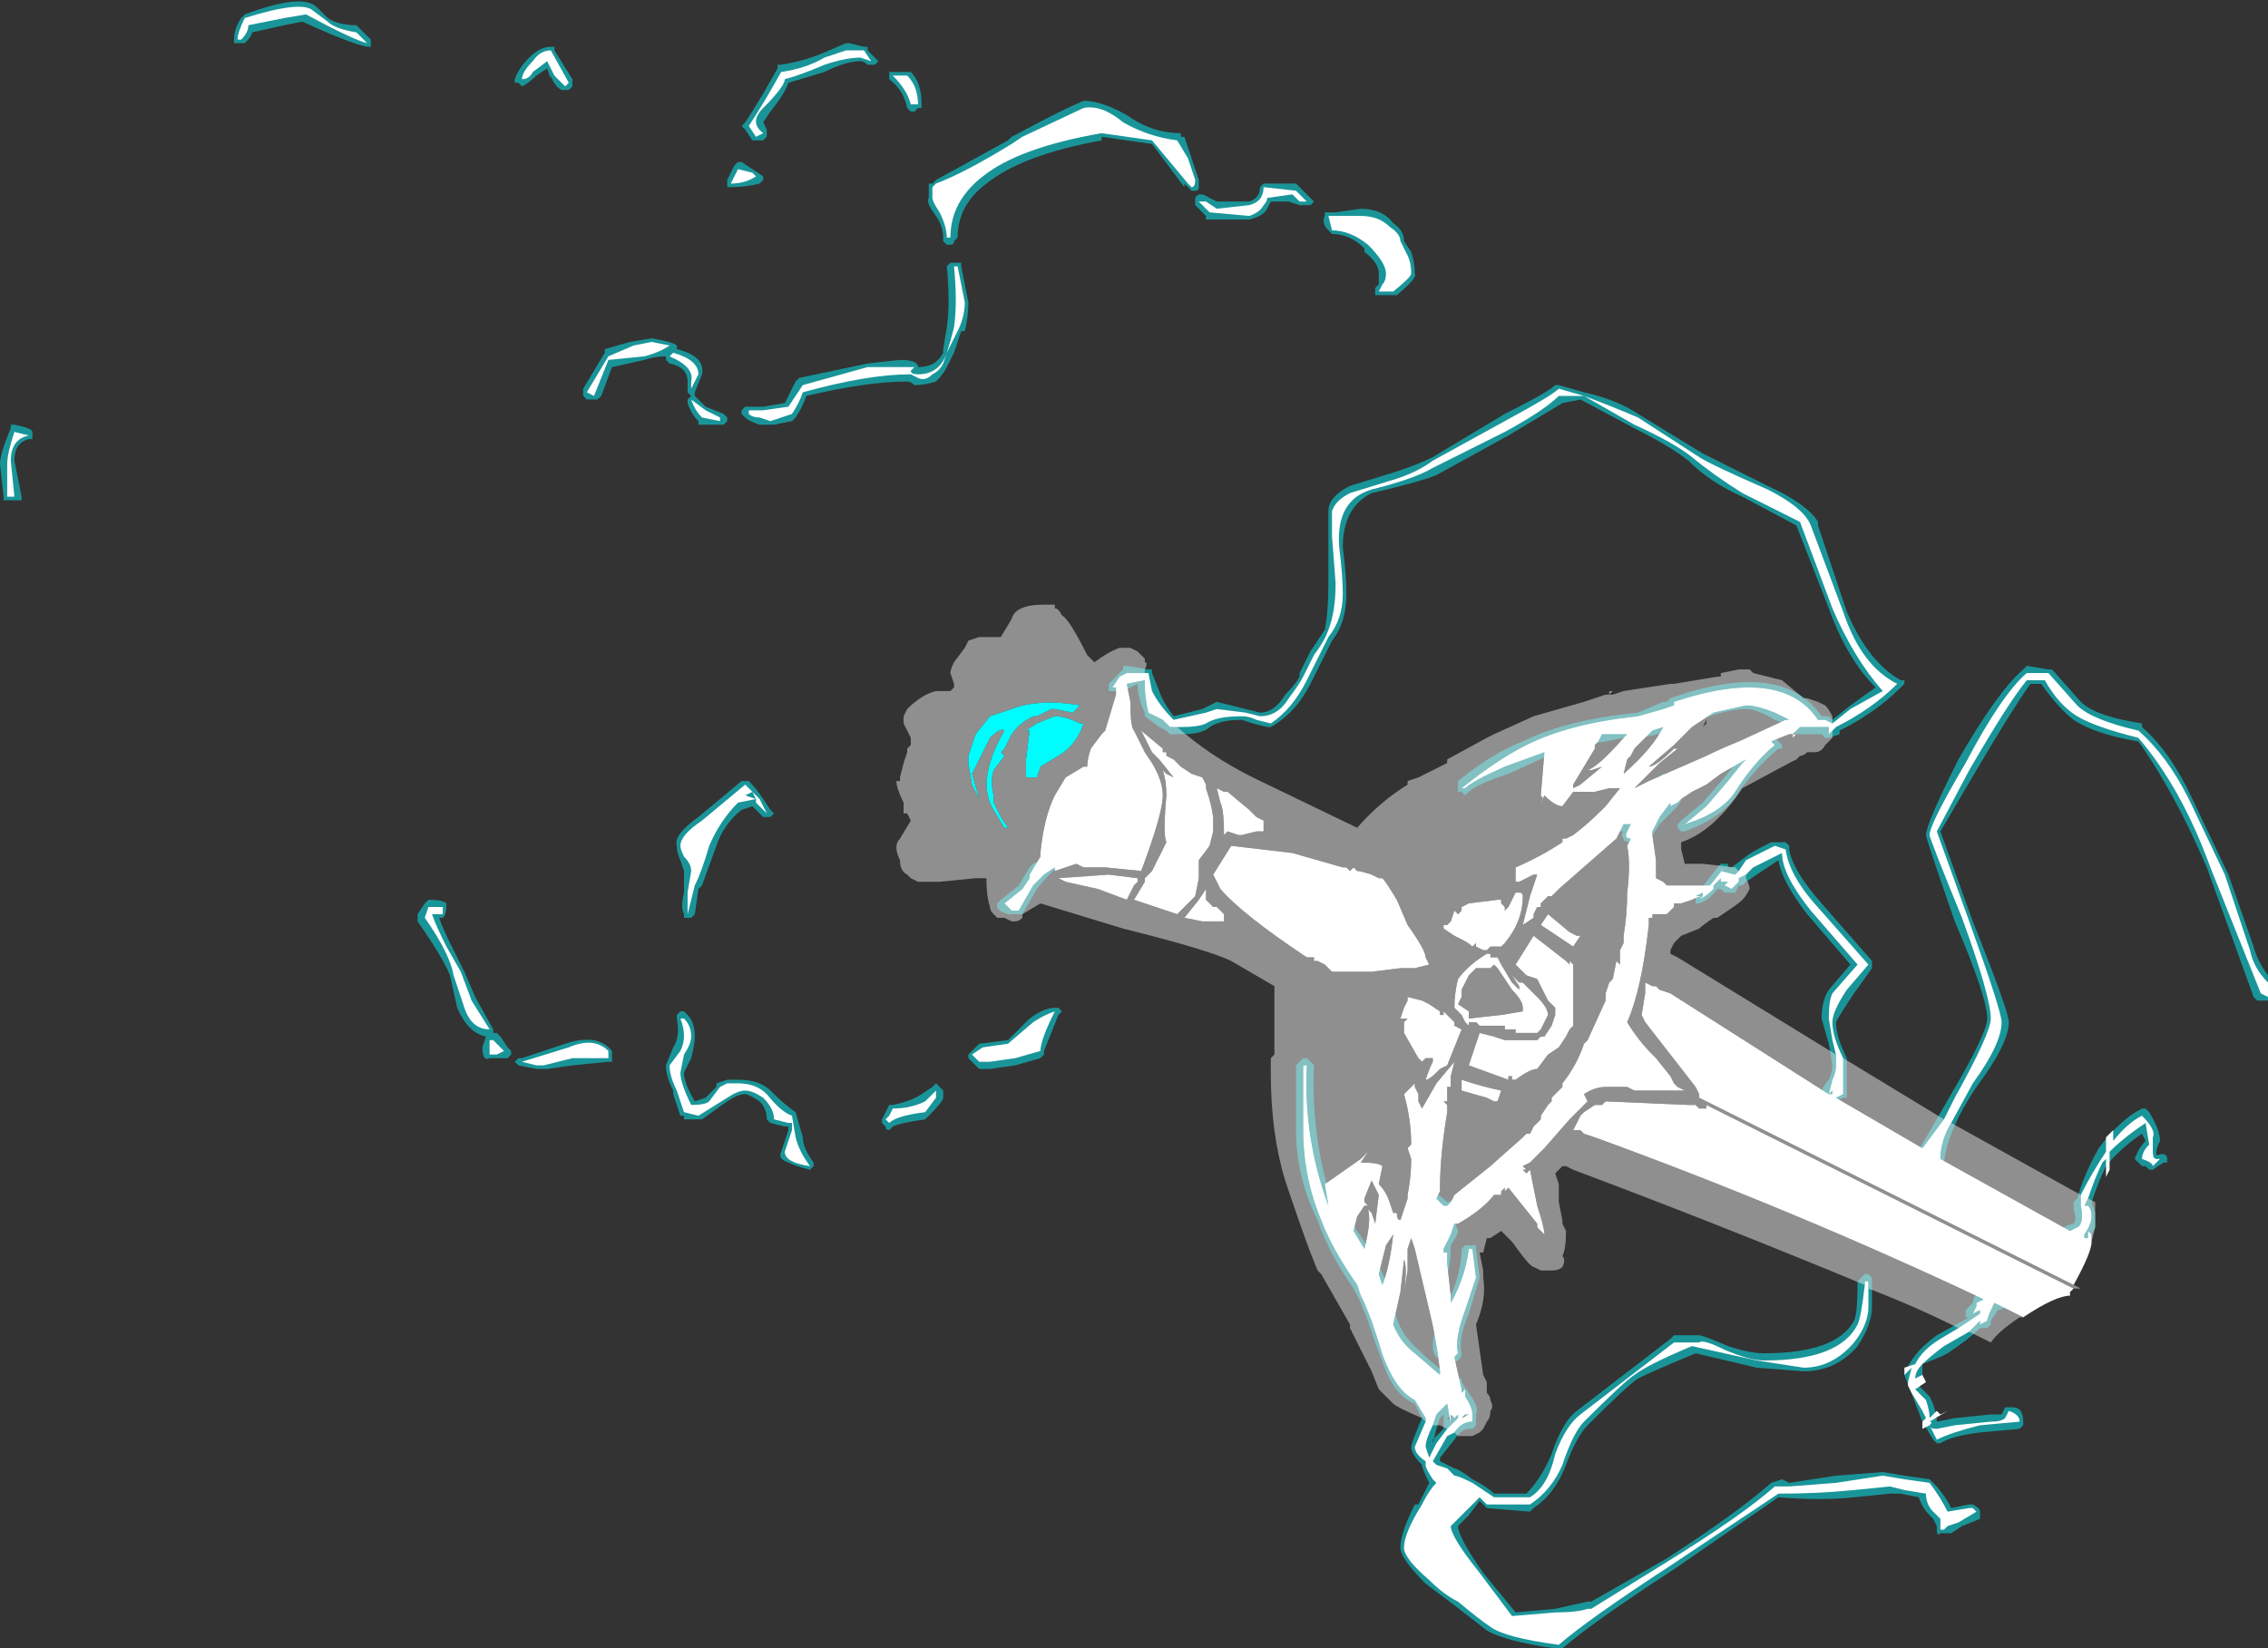 <?xml version="1.0" encoding="UTF-8" standalone="no"?>
<svg xmlns:ffdec="https://www.free-decompiler.com/flash" xmlns:xlink="http://www.w3.org/1999/xlink" ffdec:objectType="shape" height="22.9px" width="31.5px" xmlns="http://www.w3.org/2000/svg">
  <rect width="100%" height="100%" fill="#333333" stroke="none"/>
  <g transform="matrix(1.0, 0.0, 0.0, 1.0, 28.7, 17.8)">
    <path d="M0.2 -8.05 Q0.4 -7.85 1.05 -7.75 L1.05 -7.7 Q1.45 -7.35 1.75 -6.7 L2.25 -5.65 2.6 -4.65 Q2.65 -4.45 2.8 -4.25 L2.8 -3.9 2.65 -3.9 2.6 -3.95 1.95 -5.75 Q1.5 -6.8 1.0 -7.5 0.4 -7.6 0.1 -7.8 -0.1 -7.95 -0.35 -8.3 L-0.5 -8.3 Q-0.75 -7.95 -1.25 -7.1 L-1.75 -6.25 -1.3 -5.0 Q-0.8 -3.75 -0.8 -3.6 -0.8 -3.3 -1.25 -2.7 -1.65 -2.1 -1.7 -1.65 L-1.75 -1.6 -1.8 -1.6 -1.95 -1.5 -2.0 -1.5 Q-2.1 -1.45 -2.15 -1.55 L-2.15 -1.65 -1.6 -2.6 Q-1.1 -3.45 -1.1 -3.65 -1.1 -3.95 -1.55 -5.0 -1.95 -6.15 -1.95 -6.2 -1.95 -6.35 -1.5 -7.25 -0.95 -8.2 -0.6 -8.5 L-0.55 -8.55 -0.25 -8.5 -0.2 -8.5 0.2 -8.05 M0.45 -1.85 Q0.75 -2.25 1.05 -2.4 L1.1 -2.4 1.15 -2.35 Q1.3 -2.1 1.3 -1.95 1.25 -1.85 1.25 -1.8 L1.25 -1.75 Q1.4 -1.8 1.4 -1.7 L1.4 -1.65 1.35 -1.65 1.2 -1.55 1.15 -1.55 1.1 -1.6 1.05 -1.6 0.95 -1.7 Q1.0 -1.85 1.1 -1.95 L1.05 -2.05 Q0.75 -1.85 0.55 -1.6 0.45 -1.4 0.35 -1.1 L0.4 -0.95 0.4 -0.75 0.35 -0.65 0.3 -0.5 0.3 -0.45 Q0.25 -0.35 0.05 -0.35 L0.0 -0.4 0.0 -0.5 -0.05 -0.7 Q-0.1 -0.75 0.1 -0.8 0.15 -0.85 0.1 -1.0 L0.1 -1.1 0.15 -1.15 Q0.25 -1.5 0.45 -1.85 M-24.3 -17.7 L-24.15 -17.55 Q-24.0 -17.45 -23.75 -17.45 L-23.55 -17.25 -23.55 -17.15 -23.6 -17.15 Q-23.85 -17.2 -24.5 -17.5 L-24.75 -17.45 -25.2 -17.35 Q-25.2 -17.3 -25.3 -17.2 L-25.45 -17.2 -25.45 -17.25 Q-25.45 -17.4 -25.35 -17.55 L-25.3 -17.6 Q-24.5 -17.9 -24.3 -17.7 M-28.25 -11.7 L-28.3 -11.7 Q-28.5 -11.65 -28.5 -11.4 L-28.4 -10.9 -28.4 -10.85 -28.65 -10.85 -28.65 -10.9 -28.7 -11.35 Q-28.7 -11.5 -28.55 -11.85 L-28.55 -11.9 -28.5 -11.9 Q-28.25 -11.85 -28.25 -11.8 L-28.25 -11.7 M-10.65 -15.2 L-10.45 -15.0 -10.5 -14.95 -10.65 -14.95 -10.8 -15.0 -11.05 -15.0 -11.1 -14.9 Q-11.15 -14.8 -11.35 -14.75 L-11.95 -14.75 -11.95 -14.8 -12.1 -14.95 -12.1 -15.05 Q-12.05 -15.15 -11.9 -15.05 L-11.8 -15.0 -11.35 -15.0 Q-11.2 -15.05 -11.2 -15.2 L-11.15 -15.25 -10.7 -15.25 -10.65 -15.2 M-10.15 -14.85 L-9.8 -14.9 Q-9.5 -14.9 -9.35 -14.7 -9.2 -14.6 -9.2 -14.45 L-9.1 -14.3 Q-9.05 -14.15 -9.05 -14.0 -9.0 -13.95 -9.3 -13.7 L-9.6 -13.7 -9.6 -13.8 -9.55 -13.85 -9.55 -14.0 Q-9.55 -14.15 -9.75 -14.3 L-9.75 -14.35 Q-9.95 -14.55 -10.2 -14.55 L-10.25 -14.6 Q-10.35 -14.7 -10.3 -14.8 L-10.3 -14.85 -10.15 -14.85 M-21.05 -17.15 L-21.0 -17.15 -21.0 -17.1 -20.75 -16.7 -20.75 -16.6 -20.8 -16.55 -20.9 -16.55 Q-21.0 -16.6 -21.05 -16.75 L-21.05 -16.7 -21.1 -16.85 -21.25 -16.75 Q-21.35 -16.65 -21.45 -16.6 L-21.5 -16.65 -21.55 -16.65 -21.55 -16.7 Q-21.5 -16.85 -21.35 -17.0 -21.2 -17.15 -21.05 -17.15 M-17.9 -16.9 L-17.85 -16.9 Q-17.55 -16.95 -17.3 -17.05 L-16.95 -17.2 -16.9 -17.2 -16.7 -17.15 -16.65 -17.15 -16.65 -17.1 -16.5 -16.95 -16.55 -16.9 -16.65 -16.9 Q-16.7 -16.95 -16.75 -16.95 -16.95 -16.95 -17.25 -16.8 L-17.75 -16.65 Q-17.8 -16.5 -18.0 -16.25 L-18.1 -16.1 -18.05 -16.0 -18.05 -15.9 -18.1 -15.85 -18.25 -15.85 -18.35 -16.0 -18.4 -16.05 -18.35 -16.1 Q-18.25 -16.25 -18.1 -16.5 L-17.9 -16.85 -17.9 -16.9 M-18.25 -15.45 L-18.1 -15.35 -18.1 -15.3 -18.15 -15.25 Q-18.35 -15.2 -18.55 -15.2 L-18.6 -15.2 -18.6 -15.3 -18.5 -15.5 -18.45 -15.55 -18.4 -15.55 -18.25 -15.45 M-14.55 -15.95 Q-14.0 -16.25 -13.65 -16.4 -13.4 -16.4 -13.05 -16.2 -12.7 -15.95 -12.3 -15.95 L-12.3 -15.9 -12.25 -15.9 -12.05 -15.3 -12.05 -15.2 Q-12.05 -15.15 -12.1 -15.15 L-12.15 -15.15 -12.25 -15.25 -12.25 -15.2 -12.7 -15.8 -13.4 -15.9 -13.4 -15.85 Q-14.5 -15.65 -15.0 -15.25 -15.4 -14.95 -15.4 -14.5 L-15.45 -14.45 Q-15.45 -14.4 -15.5 -14.4 L-15.55 -14.4 -15.6 -14.45 -15.6 -14.5 Q-15.6 -14.65 -15.7 -14.8 -15.85 -15.0 -15.8 -15.05 -15.8 -15.2 -15.8 -15.25 L-15.75 -15.25 -15.7 -15.3 -14.7 -15.85 -14.65 -15.9 -14.55 -15.95 M-15.9 -16.3 L-15.95 -16.3 -16.0 -16.25 -16.05 -16.25 -16.1 -16.3 Q-16.15 -16.55 -16.35 -16.7 L-16.35 -16.8 -16.05 -16.8 Q-15.9 -16.65 -15.9 -16.35 L-15.9 -16.3 M-15.4 -14.15 L-15.35 -14.15 -15.35 -14.1 -15.25 -13.6 Q-15.25 -13.4 -15.3 -13.2 L-15.35 -13.2 -15.45 -12.9 -15.55 -12.7 Q-15.6 -12.6 -15.7 -12.5 -15.85 -12.45 -16.0 -12.45 -16.05 -12.5 -16.1 -12.5 -16.65 -12.5 -17.5 -12.3 -17.55 -12.15 -17.65 -12.0 L-17.7 -11.95 -17.95 -11.9 -18.15 -11.9 Q-18.3 -11.95 -18.35 -12.0 L-18.4 -12.05 -18.4 -12.1 -18.35 -12.15 -18.1 -12.15 -17.8 -12.2 -17.65 -12.5 -17.6 -12.55 -16.65 -12.75 -16.2 -12.8 Q-15.95 -12.8 -15.95 -12.7 L-15.95 -12.7 Q-15.7 -12.7 -15.6 -12.9 L-15.6 -12.95 -15.55 -13.25 Q-15.5 -13.6 -15.55 -14.1 L-15.5 -14.15 -15.4 -14.15 M-13.1 -8.55 L-13.05 -8.55 -12.75 -8.5 -12.7 -8.5 -12.7 -8.45 -12.6 -8.2 Q-12.55 -8.05 -12.4 -7.85 L-12.0 -7.95 -11.8 -8.05 -11.2 -7.9 Q-11.0 -7.9 -10.85 -8.15 -10.7 -8.3 -10.65 -8.4 L-10.65 -8.45 -10.5 -8.75 Q-10.4 -8.9 -10.3 -9.05 -10.25 -9.3 -10.25 -9.7 L-10.25 -10.7 Q-10.25 -10.9 -9.95 -11.05 L-9.3 -11.25 Q-9.0 -11.35 -8.8 -11.45 L-7.8 -12.05 Q-7.2 -12.35 -7.1 -12.45 L-7.05 -12.45 -6.7 -12.35 Q-6.25 -12.25 -5.95 -12.05 L-5.05 -11.5 -4.15 -11.05 Q-3.6 -10.8 -3.45 -10.55 L-3.45 -10.5 -3.05 -9.3 Q-2.75 -8.6 -2.3 -8.35 L-2.25 -8.35 -2.25 -8.3 -2.3 -8.25 Q-2.65 -7.9 -3.15 -7.65 L-3.15 -7.6 -3.3 -7.55 -3.35 -7.55 -3.4 -7.6 -3.75 -7.6 -3.8 -7.65 -3.8 -7.7 -4.05 -7.8 Q-4.3 -7.95 -4.45 -7.95 -4.7 -7.95 -5.1 -7.8 L-5.15 -7.8 Q-5.25 -7.75 -5.45 -7.65 L-5.9 -7.55 -5.95 -7.55 -5.95 -7.6 -6.1 -7.55 -6.15 -7.55 -6.4 -7.5 -7.0 -7.4 -7.0 -7.35 -7.1 -7.35 -7.2 -7.3 -7.75 -7.05 Q-8.2 -6.9 -8.3 -6.8 L-8.35 -6.75 -8.4 -6.8 -8.45 -6.8 -8.45 -6.95 Q-7.95 -7.35 -7.55 -7.5 -6.95 -7.8 -5.95 -7.9 L-5.6 -8.05 -5.55 -8.05 -5.5 -8.1 Q-3.95 -8.65 -3.4 -7.85 L-3.3 -7.85 -3.25 -7.8 -3.0 -8.0 -2.65 -8.25 Q-3.05 -8.65 -3.3 -9.35 L-3.75 -10.5 -4.5 -10.9 Q-4.95 -11.1 -5.25 -11.4 -5.5 -11.6 -6.0 -11.85 L-6.75 -12.25 -7.0 -12.2 Q-7.25 -12.05 -7.75 -11.75 L-8.75 -11.2 Q-9.0 -11.1 -9.65 -10.95 -10.05 -10.75 -10.05 -10.2 -10.0 -9.8 -10.0 -9.55 -10.0 -9.15 -10.2 -8.9 L-10.5 -8.3 Q-10.7 -7.9 -11.05 -7.7 L-11.1 -7.7 -11.3 -7.75 -11.45 -7.8 Q-11.75 -7.8 -11.9 -7.7 -12.0 -7.6 -12.3 -7.6 L-12.45 -7.6 -12.5 -7.65 -12.6 -7.7 -12.8 -7.85 -12.8 -7.9 Q-12.9 -8.1 -12.9 -8.3 L-13.1 -8.2 -13.3 -8.2 -13.3 -8.3 -13.1 -8.5 -13.1 -8.55 M-19.65 -13.1 Q-19.35 -13.05 -19.3 -13.0 L-19.3 -12.95 Q-18.9 -12.85 -18.95 -12.6 L-19.05 -12.35 -19.05 -12.3 -19.1 -12.3 -19.15 -12.35 -19.15 -12.5 Q-19.15 -12.7 -19.4 -12.75 L-19.45 -12.8 -19.45 -12.85 Q-19.6 -12.85 -19.75 -12.8 L-20.2 -12.7 -20.35 -12.3 -20.4 -12.25 -20.55 -12.25 -20.6 -12.3 -20.6 -12.4 -20.3 -12.9 -20.3 -12.95 -19.95 -13.05 -19.65 -13.1 M-19.1 -12.3 L-19.05 -12.3 -18.9 -12.15 -18.65 -12.05 -18.6 -12.0 -18.6 -11.95 -18.65 -11.9 -19.0 -11.9 -19.0 -11.95 Q-19.1 -12.05 -19.15 -12.2 L-19.15 -12.25 -19.1 -12.3 M-17.95 -6.5 L-18.0 -6.45 -18.1 -6.45 Q-18.15 -6.5 -18.25 -6.6 L-18.4 -6.55 Q-18.65 -6.35 -18.75 -6.05 L-18.95 -5.5 -19.0 -5.45 -19.05 -5.1 -19.1 -5.05 -19.2 -5.05 -19.2 -5.1 Q-19.25 -5.2 -19.2 -5.4 L-19.2 -5.7 -19.25 -5.85 Q-19.3 -5.95 -19.3 -6.05 -19.35 -6.2 -19.0 -6.45 L-18.4 -6.95 -18.3 -6.95 Q-18.2 -6.85 -18.1 -6.7 L-18.0 -6.55 -17.95 -6.5 M-19.3 -3.7 L-19.25 -3.75 -19.2 -3.75 -19.15 -3.7 Q-19.05 -3.6 -19.05 -3.4 -19.05 -3.3 -19.1 -3.1 L-19.2 -2.9 Q-19.2 -2.75 -19.05 -2.5 L-18.9 -2.55 -18.75 -2.7 -18.75 -2.75 -18.6 -2.8 -18.45 -2.8 Q-18.15 -2.8 -18.0 -2.65 -17.8 -2.45 -17.65 -2.35 L-17.55 -2.0 Q-17.55 -1.85 -17.4 -1.65 L-17.4 -1.6 -17.45 -1.55 Q-17.65 -1.6 -17.75 -1.65 -17.9 -1.7 -17.85 -1.8 L-17.75 -2.1 -17.75 -2.15 -17.8 -2.15 -18.0 -2.2 -18.05 -2.25 Q-18.05 -2.4 -18.15 -2.5 -18.3 -2.6 -18.35 -2.6 -18.45 -2.6 -18.6 -2.5 L-18.95 -2.25 -19.2 -2.25 -19.2 -2.3 -19.25 -2.3 -19.35 -2.6 -19.35 -2.65 Q-19.45 -2.85 -19.45 -3.0 L-19.35 -3.25 Q-19.25 -3.4 -19.3 -3.65 L-19.3 -3.7 M-22.5 -5.2 Q-22.5 -5.1 -22.55 -5.05 L-22.6 -5.05 Q-22.55 -4.9 -22.45 -4.7 L-22.25 -4.3 -22.1 -3.95 -21.85 -3.5 -21.85 -3.45 -21.8 -3.45 -21.75 -3.4 -21.65 -3.25 -21.6 -3.2 -21.6 -3.15 -21.65 -3.1 -21.9 -3.1 Q-22.0 -3.05 -22.0 -3.25 L-21.95 -3.4 Q-22.2 -3.45 -22.35 -3.8 L-22.45 -4.25 Q-22.55 -4.5 -22.9 -5.0 L-22.9 -5.1 -22.8 -5.25 -22.75 -5.3 Q-22.55 -5.3 -22.5 -5.25 L-22.5 -5.2 M-20.75 -3.0 L-21.1 -2.95 -21.25 -2.95 -21.5 -3.0 -21.55 -3.05 -21.5 -3.1 -21.45 -3.1 -20.85 -3.3 Q-20.4 -3.45 -20.2 -3.2 L-20.2 -3.05 -20.25 -3.05 -20.75 -3.0 M-14.35 -5.8 L-14.0 -5.95 -13.95 -5.95 -13.9 -5.9 -13.9 -5.85 -13.95 -5.8 Q-14.1 -5.7 -14.3 -5.45 L-14.5 -5.1 -14.7 -5.1 Q-14.85 -5.15 -14.85 -5.2 L-14.85 -5.25 -14.8 -5.3 -14.55 -5.5 -14.4 -5.75 -14.35 -5.8 M-14.0 -3.8 L-13.95 -3.75 -14.0 -3.7 -14.2 -3.2 -14.2 -3.15 -14.25 -3.1 -14.6 -3.0 -14.95 -2.95 -15.1 -2.95 -15.25 -3.1 -15.25 -3.15 -15.1 -3.3 -14.7 -3.35 -14.4 -3.65 Q-14.2 -3.8 -14.05 -3.8 L-14.0 -3.8 M-15.7 -2.75 L-15.6 -2.65 -15.6 -2.55 Q-15.6 -2.5 -15.8 -2.3 L-15.85 -2.25 Q-16.2 -2.2 -16.3 -2.15 L-16.35 -2.1 Q-16.4 -2.1 -16.4 -2.15 L-16.45 -2.2 -16.45 -2.25 -16.35 -2.45 -16.3 -2.45 Q-16.05 -2.5 -15.9 -2.6 L-15.75 -2.7 -15.7 -2.75 M-4.55 -7.25 Q-4.4 -7.5 -4.1 -7.55 L-4.05 -7.55 -3.95 -7.45 -3.95 -7.4 -4.0 -7.4 Q-4.3 -7.15 -4.55 -6.8 -4.75 -6.45 -5.3 -6.25 L-5.35 -6.25 -5.4 -6.3 -5.4 -6.35 -5.35 -6.4 -5.05 -6.65 -4.75 -7.0 -4.55 -7.25 M-6.4 -6.25 Q-6.45 -6.3 -6.45 -6.35 L-6.45 -6.45 -5.6 -7.05 -5.35 -7.05 -5.3 -7.0 -5.3 -6.9 Q-5.3 -6.75 -5.4 -6.6 L-5.65 -6.35 -5.75 -6.2 Q-5.85 -6.1 -6.05 -6.1 -6.15 -6.1 -6.15 -6.15 -6.2 -6.2 -6.15 -6.25 L-6.4 -6.25 M-10.65 -3.05 L-10.6 -3.1 -10.55 -3.1 -10.45 -3.0 Q-10.5 -1.95 -10.15 -0.95 L-10.1 -0.95 Q-10.1 -1.0 -10.05 -0.95 L-10.0 -0.95 -10.0 -0.9 Q-9.8 -0.65 -9.6 -0.3 -9.4 0.05 -9.35 0.3 -9.3 0.7 -9.0 0.95 -8.8 1.15 -8.65 1.25 L-8.6 1.25 Q-8.55 1.3 -8.5 1.35 L-8.4 1.35 -8.4 1.4 -8.3 1.55 Q-8.15 1.75 -8.2 1.85 L-8.2 2.0 -8.25 2.05 -8.3 2.05 Q-8.4 2.05 -8.5 2.2 L-8.7 2.45 -8.7 2.5 -8.5 2.6 Q-8.45 2.6 -8.25 2.75 -8.05 2.85 -7.95 2.95 L-7.5 2.95 Q-7.3 2.75 -7.15 2.4 -7.0 1.95 -6.8 1.8 L-5.5 0.8 -5.45 0.75 -5.1 0.75 Q-5.05 0.75 -4.7 0.9 -4.4 1.0 -4.2 1.0 -3.2 1.0 -2.95 0.55 -2.9 0.45 -2.9 0.0 L-2.8 -0.1 -2.75 -0.1 -2.7 -0.05 -2.7 0.35 Q-2.7 0.6 -2.9 0.9 -3.2 1.25 -3.65 1.25 L-4.3 1.2 -5.15 1.0 Q-5.75 1.25 -5.95 1.35 -6.1 1.45 -6.65 2.0 -6.8 2.15 -6.95 2.55 -7.1 2.95 -7.4 3.15 L-7.45 3.2 -8.05 3.15 -8.15 3.05 -8.3 3.25 -8.45 3.4 Q-8.45 3.55 -8.1 4.05 L-7.65 4.6 -7.1 4.55 -6.65 4.45 -6.6 4.45 -5.55 3.85 Q-4.55 3.2 -4.1 2.8 L-3.95 2.75 -3.85 2.8 -3.2 2.7 -2.55 2.65 -2.25 2.7 -1.9 2.75 -1.85 2.8 Q-1.7 2.95 -1.6 3.15 L-1.35 3.1 -1.3 3.1 Q-1.2 3.15 -1.2 3.2 L-1.2 3.3 -1.45 3.4 -1.6 3.5 -1.75 3.5 Q-1.8 3.55 -1.8 3.45 L-1.8 3.4 -1.85 3.3 -1.9 3.25 Q-2.0 3.15 -2.05 3.0 L-2.3 2.95 -2.45 2.95 -2.95 3.0 Q-3.4 3.05 -4.0 3.0 L-5.45 4.0 Q-6.6 4.75 -7.0 5.1 L-7.1 5.1 Q-7.8 5.0 -8.05 4.85 L-8.5 4.5 -8.9 4.2 Q-9.25 3.85 -9.25 3.7 -9.25 3.5 -9.05 3.1 L-9.0 3.1 -8.85 2.8 Q-8.95 2.6 -8.95 2.55 -9.1 2.4 -9.1 2.3 -9.1 2.25 -8.95 1.9 L-9.05 1.7 Q-9.3 1.6 -9.45 1.25 L-9.6 0.85 -9.7 0.55 -9.8 0.3 -9.9 0.1 Q-10.25 -0.4 -10.4 -0.85 -10.7 -1.45 -10.7 -2.1 L-10.7 -3.0 -10.65 -3.05 M-8.9 -1.25 Q-8.75 -1.25 -8.6 -1.1 L-8.45 -1.15 -8.4 -1.1 -8.4 -1.05 -8.5 -0.85 -8.45 -0.7 Q-8.45 -0.65 -8.55 -0.5 L-8.55 -0.45 Q-8.55 -0.05 -8.75 0.15 L-8.75 0.2 -8.8 0.2 -8.85 0.15 Q-8.95 0.0 -8.95 -0.4 L-8.95 -0.5 -9.0 -0.75 -9.0 -1.25 -8.9 -1.25 M-8.2 -0.5 L-8.2 -0.45 -8.15 -0.05 -8.3 0.45 Q-8.45 0.8 -8.4 1.0 -8.4 1.1 -8.55 1.15 L-8.6 1.2 -8.6 1.15 -8.75 1.05 Q-8.8 1.0 -8.8 0.9 -8.8 0.65 -8.6 0.3 -8.4 -0.1 -8.4 -0.45 L-8.35 -0.5 -8.2 -0.5 M-2.7 -4.4 L-2.7 -4.35 -2.95 -4.0 Q-3.15 -3.7 -3.2 -3.6 -3.2 -3.4 -3.05 -3.1 L-3.05 -2.55 -3.1 -2.55 -3.2 -2.5 -3.3 -2.5 -3.3 -2.55 -3.35 -2.55 -3.4 -2.6 Q-3.4 -2.7 -3.3 -2.8 -3.25 -2.9 -3.25 -3.0 L-3.3 -3.3 -3.4 -3.65 Q-3.4 -3.9 -3.3 -4.05 L-3.0 -4.4 -3.6 -5.1 Q-3.95 -5.55 -4.0 -5.85 L-4.45 -5.55 -4.5 -5.5 -4.55 -5.5 -4.6 -5.4 -4.75 -5.4 -4.8 -5.45 -4.85 -5.45 Q-4.95 -5.3 -5.1 -5.25 L-5.15 -5.25 -5.15 -5.35 -5.0 -5.55 Q-4.85 -5.75 -4.8 -5.8 L-4.7 -5.8 -4.7 -5.75 -4.65 -5.75 -4.45 -5.9 Q-4.4 -5.95 -4.1 -6.1 L-3.9 -6.1 -3.85 -6.05 -3.85 -6.0 Q-3.8 -5.7 -3.4 -5.25 L-2.7 -4.45 -2.7 -4.4 M-0.8 0.0 L-0.75 0.0 -0.65 0.1 -0.55 0.25 -0.55 0.4 -0.6 0.45 Q-0.7 0.45 -0.75 0.4 L-0.8 0.35 -0.95 0.4 -1.05 0.55 -1.05 0.6 -1.1 0.65 -1.2 0.65 Q-1.35 0.8 -1.65 1.0 L-1.75 1.05 -2.0 1.15 -2.0 1.3 -2.05 1.45 -1.9 1.6 Q-1.8 1.8 -1.8 1.95 L-1.55 1.9 -1.05 1.85 -0.9 1.85 -0.85 1.75 -0.75 1.75 Q-0.6 1.75 -0.6 1.95 L-0.6 2.0 -0.65 2.05 -1.2 2.1 Q-1.6 2.15 -1.75 2.25 L-1.8 2.25 -1.85 2.2 -2.0 1.95 -2.25 1.3 Q-2.15 1.0 -1.8 0.75 L-1.35 0.5 -1.4 0.5 -1.4 0.4 -1.3 0.3 Q-1.3 0.15 -1.1 0.15 -0.9 -0.05 -0.85 -0.05 L-0.8 0.0 M-8.35 1.8 L-8.45 1.8 -8.4 1.9 -8.35 1.9 -8.35 1.8 M-8.4 1.9 L-8.35 1.95 -8.3 1.9 -8.4 1.9 M-8.5 1.85 L-8.6 1.9 -8.55 1.95 -8.55 1.9 -8.5 1.85 M-8.65 2.0 L-8.65 1.85 -8.7 1.9 -8.75 2.05 -8.8 2.25 -8.8 2.2 -8.65 2.05 -8.65 2.0" fill="#00f7ff" fill-opacity="0.502" fill-rule="evenodd" stroke="none"/>
    <path d="M-1.6 -2.2 L0.2 -1.2 0.2 -1.05 Q0.25 -0.8 0.15 -0.75 L0.05 -0.7 Q-0.85 -1.2 -1.75 -1.7 -1.75 -1.95 -1.6 -2.2 M0.3 -1.15 L0.4 -1.1 0.4 -0.75 0.35 -0.55 0.35 -0.65 0.3 -0.7 0.3 -0.6 0.25 -0.6 0.25 -0.65 Q0.35 -0.8 0.35 -0.9 0.35 -1.0 0.3 -1.05 L0.25 -1.05 0.3 -1.15 M0.1 0.05 L0.2 0.1 0.1 0.1 -4.5 -2.2 Q-4.8 -2.35 -5.0 -2.45 L-5.0 -2.4 -5.1 -2.4 -5.15 -2.45 -5.25 -2.45 -6.4 -2.5 -6.45 -2.45 -6.55 -2.45 -6.7 -2.35 -6.75 -2.3 -6.85 -2.1 -6.75 -2.1 -6.7 -2.05 -6.55 -2.0 Q-3.8 -1.0 -1.15 0.25 L-1.25 0.3 -1.25 0.35 -1.3 0.45 -1.2 0.4 -1.2 0.45 -1.5 0.65 Q-2.1 0.35 -2.75 0.1 L-2.75 0.0 -2.8 0.0 -2.8 0.05 Q-4.85 -0.8 -6.85 -1.55 L-6.95 -1.6 -7.0 -1.6 -7.1 -1.5 -7.05 -1.35 -7.05 -1.1 -7.0 -0.85 -7.0 -0.8 -6.95 -0.7 Q-6.95 -0.45 -7.0 -0.35 -6.95 -0.3 -7.0 -0.2 -7.05 -0.15 -7.15 -0.15 L-7.3 -0.15 -7.4 -0.2 Q-7.45 -0.2 -7.7 -0.55 L-7.85 -0.7 -8.0 -0.6 -8.05 -0.6 -8.1 -0.4 -8.15 -0.4 -8.1 -0.15 -8.1 -0.05 Q-8.05 0.25 -8.2 0.6 L-8.1 1.3 -8.05 1.4 -8.05 1.55 Q-8.0 1.6 -8.0 1.65 -7.95 1.75 -8.0 1.8 -8.0 1.9 -8.05 1.95 L-8.1 2.05 -8.15 2.1 -8.25 2.15 -8.45 2.15 -8.5 2.1 Q-8.4 1.95 -8.25 1.95 L-8.25 1.85 Q-8.25 1.75 -8.35 1.6 L-8.35 1.5 -8.4 1.55 -8.4 1.5 -8.5 1.05 -8.45 1.0 Q-8.5 0.8 -8.35 0.4 L-8.2 -0.05 -8.25 -0.45 -8.3 -0.45 Q-8.35 -0.05 -8.55 0.3 L-8.55 0.2 -8.6 -0.25 -8.6 -0.4 -8.65 -0.4 -8.65 -0.45 -8.55 -0.65 -8.5 -0.8 -8.45 -0.8 -8.45 -0.8 Q-8.1 -1.0 -7.95 -1.2 L-7.85 -1.2 -7.85 -1.25 -7.8 -1.3 -7.8 -1.25 -7.75 -1.3 -7.35 -0.8 -7.35 -0.75 -7.25 -0.65 Q-7.25 -0.75 -7.35 -1.05 L-7.45 -1.55 -7.5 -1.5 -7.55 -1.55 -7.5 -1.55 -7.55 -1.6 -7.45 -1.65 -7.25 -1.85 -6.9 -2.25 -6.65 -2.5 -6.7 -2.6 Q-6.55 -2.7 -6.4 -2.7 L-6.1 -2.7 -6.0 -2.65 -5.3 -2.65 -5.4 -2.7 -5.45 -2.75 -5.5 -2.85 -5.7 -3.1 -5.75 -3.15 Q-5.95 -3.35 -6.1 -3.6 -5.9 -4.05 -5.8 -4.95 L-5.8 -5.05 -5.75 -5.05 -5.75 -5.1 -5.65 -5.1 Q-5.6 -5.1 -5.55 -5.1 L-5.45 -5.2 -5.45 -5.25 -5.35 -5.25 -5.2 -5.3 Q-5.1 -5.35 -5.05 -5.35 L-5.1 -5.3 Q-5.0 -5.35 -4.9 -5.45 L-4.9 -5.5 -4.8 -5.6 -4.8 -5.55 -4.7 -5.55 -4.75 -5.5 -4.65 -5.45 -4.55 -5.55 -4.55 -5.6 -4.45 -5.65 -4.45 -5.6 Q-4.4 -5.5 -4.4 -5.45 -4.45 -5.35 -4.5 -5.3 -4.55 -5.25 -4.7 -5.15 L-4.85 -5.05 -4.9 -5.05 Q-5.05 -4.95 -5.1 -4.9 L-5.35 -4.8 -5.45 -4.7 -5.5 -4.6 -5.5 -4.55 -5.4 -4.5 -3.2 -3.15 -3.2 -3.0 Q-3.2 -2.9 -3.25 -2.8 L-3.3 -2.6 -5.5 -4.0 -5.65 -4.05 -5.7 -4.1 -5.75 -4.1 -5.85 -4.15 -5.85 -4.0 -5.9 -3.7 -5.85 -3.6 -5.15 -2.7 -5.1 -2.6 -5.1 -2.55 0.1 0.05 0.1 0.1 0.1 0.05 M-0.6 0.5 L-0.65 0.5 Q-0.95 0.7 -1.05 0.85 L-1.35 0.7 -1.2 0.55 -1.2 0.6 -1.1 0.55 Q-1.1 0.5 -1.0 0.3 L-0.6 0.5 M-8.9 1.95 L-8.95 1.9 Q-9.3 1.75 -9.35 1.7 L-9.55 1.5 -9.65 1.25 -9.95 0.65 -9.95 0.6 -10.35 -0.1 -10.4 -0.15 -10.5 -0.4 Q-10.65 -0.8 -10.85 -1.4 -11.05 -2.05 -11.05 -2.9 L-11.05 -3.1 -11.0 -3.15 -11.0 -4.1 -11.6 -4.45 Q-11.9 -4.6 -13.1 -4.9 L-14.25 -5.25 -14.5 -5.1 -14.5 -5.05 Q-14.55 -5.0 -14.6 -5.0 L-14.65 -5.0 -14.75 -5.05 -14.85 -5.05 -14.9 -5.1 Q-14.95 -5.15 -14.95 -5.2 -15.0 -5.35 -15.0 -5.6 L-15.15 -5.6 -15.65 -5.55 -15.95 -5.55 -16.05 -5.6 -16.1 -5.65 Q-16.2 -5.7 -16.2 -5.85 -16.3 -6.05 -16.2 -6.15 L-16.05 -6.4 -16.1 -6.5 -16.15 -6.5 -16.15 -6.65 Q-16.25 -6.85 -16.25 -6.95 L-16.2 -6.95 -16.2 -7.0 -16.15 -7.2 -16.1 -7.35 -16.1 -7.4 -16.05 -7.45 -16.05 -7.55 -16.15 -7.75 -16.15 -7.85 -16.1 -7.95 Q-15.9 -8.15 -15.7 -8.2 L-15.5 -8.2 -15.45 -8.25 -15.45 -8.3 -15.5 -8.45 Q-15.5 -8.5 -15.45 -8.6 L-15.3 -8.8 -15.25 -8.9 -15.1 -8.95 -14.8 -8.95 -14.65 -9.2 Q-14.6 -9.4 -14.2 -9.4 L-14.05 -9.4 -14.05 -9.35 Q-14.0 -9.35 -13.95 -9.25 -13.85 -9.2 -13.6 -8.7 L-13.5 -8.6 Q-13.3 -8.75 -13.15 -8.8 L-13.0 -8.8 -12.9 -8.75 -12.8 -8.65 -12.8 -8.6 Q-12.75 -8.6 -12.8 -8.5 L-12.8 -8.45 -13.05 -8.45 -13.15 -8.4 -13.25 -8.25 -13.2 -8.25 -13.2 -8.15 -13.35 -7.65 -13.4 -7.6 -13.55 -7.4 Q-13.6 -7.25 -13.6 -7.15 L-13.65 -7.15 -13.9 -7.0 -14.05 -6.75 Q-14.2 -6.45 -14.25 -5.95 L-14.25 -5.9 -14.4 -5.65 -14.4 -5.6 -14.5 -5.45 -14.75 -5.25 -14.65 -5.15 -14.55 -5.15 -14.35 -5.5 -14.2 -5.65 -14.05 -5.75 -14.05 -5.7 -13.75 -5.8 -13.65 -5.75 -13.35 -5.75 -12.85 -5.7 Q-12.55 -6.5 -12.55 -6.75 -12.55 -6.95 -12.7 -7.2 L-12.8 -7.35 -12.95 -7.65 Q-13.0 -7.7 -13.0 -8.05 L-13.05 -8.3 -12.8 -8.35 -12.8 -8.3 Q-12.8 -8.1 -12.75 -7.9 L-12.55 -7.8 -12.45 -7.7 -12.35 -7.7 Q-11.9 -7.3 -11.3 -7.0 L-9.85 -6.3 Q-9.55 -6.65 -9.15 -6.9 L-9.15 -6.95 -9.0 -7.0 -8.6 -7.2 -8.6 -7.25 -8.05 -7.55 -7.95 -7.6 -7.4 -7.85 -6.7 -8.05 -6.4 -8.15 -6.35 -8.15 -6.35 -8.2 -6.3 -8.2 -6.35 -8.15 -6.3 -8.15 -6.15 -8.2 -5.5 -8.3 -5.45 -8.3 -4.85 -8.4 -4.8 -8.4 -4.8 -8.45 -4.55 -8.5 -4.4 -8.5 -4.35 -8.45 Q-4.15 -8.4 -3.95 -8.35 L-3.65 -8.1 -3.6 -8.1 -3.45 -8.05 -3.35 -8.0 Q-3.3 -7.95 -3.25 -7.85 L-3.25 -7.75 -3.35 -7.8 -3.45 -7.8 Q-3.95 -8.55 -5.45 -8.05 L-5.45 -8.0 -5.6 -7.95 -5.95 -7.85 Q-6.9 -7.75 -7.5 -7.45 -7.9 -7.25 -8.4 -6.85 L-8.35 -6.85 Q-8.25 -6.95 -7.8 -7.15 L-7.25 -7.35 -7.3 -6.75 Q-7.25 -6.7 -7.3 -6.65 L-7.25 -6.75 Q-7.1 -6.6 -7.0 -6.6 L-6.85 -6.8 -6.55 -6.8 -6.35 -6.85 -6.2 -6.85 -6.4 -6.6 -6.45 -6.55 Q-6.65 -6.35 -6.85 -6.2 L-6.95 -6.15 -7.0 -6.15 -7.0 -6.1 Q-7.3 -5.9 -7.65 -5.75 L-7.65 -5.55 -7.6 -5.55 -7.5 -5.6 -7.4 -5.65 -7.35 -5.65 -7.45 -5.35 -7.55 -4.95 -7.4 -5.05 -7.4 -5.1 -7.35 -5.2 -7.3 -5.2 -7.3 -5.25 -7.2 -5.35 -7.15 -5.35 -7.05 -5.45 -6.25 -6.15 -6.15 -6.35 -6.05 -6.35 -6.1 -6.25 Q-6.15 -6.15 -6.05 -6.15 L-6.1 -6.05 Q-6.05 -5.8 -6.1 -5.4 -6.1 -5.1 -6.15 -4.8 L-6.15 -4.7 -6.2 -4.6 Q-6.2 -4.55 -6.2 -4.4 L-6.25 -4.45 -6.3 -4.2 -6.35 -4.15 -6.4 -4.0 -6.4 -3.9 -6.65 -3.35 -6.7 -3.3 Q-6.8 -3.0 -7.0 -2.75 L-7.0 -2.7 -7.15 -2.55 -7.15 -2.5 -7.2 -2.45 -7.3 -2.3 -7.3 -2.25 -7.4 -2.15 -7.45 -2.05 -7.5 -2.05 -7.55 -2.0 -8.0 -1.6 -8.5 -1.2 -8.55 -1.1 -8.6 -1.05 -8.65 -1.05 -8.75 -1.15 -8.7 -1.25 -8.7 -1.3 Q-8.7 -1.75 -8.6 -2.35 L-8.6 -2.45 -8.65 -2.5 -8.6 -2.5 -8.6 -2.7 -8.55 -2.7 -8.55 -2.85 -8.5 -3.05 -8.75 -2.75 -8.95 -2.4 -9.0 -2.5 -9.0 -2.6 -9.05 -2.7 -9.05 -2.75 -9.2 -2.6 Q-9.1 -2.25 -9.1 -1.9 L-9.15 -1.85 -9.1 -1.7 Q-9.1 -1.45 -9.15 -1.2 L-9.15 -1.15 -9.25 -0.85 Q-9.3 -0.85 -9.3 -0.95 L-9.35 -0.95 -9.4 -1.1 Q-9.45 -1.25 -9.55 -1.35 L-9.5 -1.6 Q-9.55 -1.65 -9.8 -1.65 L-9.7 -1.8 -9.8 -1.7 -10.3 -1.35 -10.25 -1.05 Q-10.6 -2.0 -10.55 -3.0 L-10.6 -3.0 -10.6 -2.1 Q-10.6 -1.45 -10.35 -0.85 -10.2 -0.45 -9.85 0.05 L-9.8 0.2 -9.75 0.3 -9.65 0.55 -9.55 0.85 Q-9.5 1.05 -9.4 1.25 -9.25 1.55 -9.05 1.65 L-8.9 1.9 -8.9 1.95 M-3.25 -7.65 L-3.25 -7.55 Q-3.3 -7.5 -3.35 -7.45 -3.4 -7.35 -3.5 -7.35 L-3.6 -7.35 Q-3.65 -7.3 -3.7 -7.3 L-3.75 -7.25 -3.85 -7.2 -4.5 -6.85 Q-4.9 -6.25 -5.35 -6.1 L-5.35 -6.0 -5.3 -5.8 -5.05 -5.8 -4.6 -5.75 -4.55 -5.7 -4.6 -5.65 -4.8 -5.7 -4.75 -5.75 -4.95 -5.5 -5.55 -5.5 -5.6 -5.55 -5.7 -5.6 -5.7 -5.85 -5.75 -6.2 -5.75 -6.25 -5.65 -6.45 -5.5 -6.65 -5.5 -6.6 -5.4 -6.65 -5.35 -6.7 -5.2 -6.8 -5.0 -6.9 -4.8 -7.05 -4.45 -7.25 -4.5 -7.2 -4.7 -6.95 -5.0 -6.6 -5.3 -6.35 Q-4.8 -6.5 -4.6 -6.8 -4.35 -7.2 -4.05 -7.45 L-4.1 -7.5 -3.85 -7.6 -3.8 -7.6 -3.8 -7.55 -3.75 -7.6 -3.8 -7.6 -3.7 -7.7 -3.3 -7.7 -3.3 -7.6 -3.25 -7.65 M-3.1 -3.1 L-1.7 -2.25 -2.0 -1.85 -3.2 -2.55 -3.1 -2.6 -3.1 -3.1 M-15.25 -7.3 L-15.25 -7.2 -15.2 -6.9 -15.1 -6.7 -15.2 -7.05 -14.95 -7.55 Q-14.8 -7.7 -14.75 -7.65 -15.15 -6.95 -14.9 -6.55 L-14.75 -6.3 -14.7 -6.3 -14.8 -6.45 -14.9 -6.65 -14.9 -6.75 Q-14.95 -6.95 -14.9 -7.1 L-14.75 -7.3 -14.8 -7.35 -14.75 -7.4 -14.65 -7.6 Q-14.55 -7.75 -14.35 -7.85 L-14.3 -7.85 Q-14.2 -7.9 -14.1 -7.95 L-14.05 -7.95 -13.8 -7.9 -13.7 -8.0 Q-14.25 -8.1 -14.65 -7.95 L-14.95 -7.85 -15.15 -7.6 -15.25 -7.3 M-14.45 -7.65 L-14.4 -7.65 -14.45 -7.25 Q-14.45 -7.05 -14.45 -7.0 L-14.3 -7.0 -14.25 -7.15 -14.0 -7.3 Q-13.75 -7.45 -13.65 -7.75 L-13.7 -7.75 Q-13.9 -7.85 -14.05 -7.85 L-14.3 -7.75 -14.45 -7.65 M-12.55 -7.4 L-12.85 -7.65 -12.7 -7.35 -12.6 -7.25 -12.4 -7.0 -12.5 -7.05 -12.55 -7.1 Q-12.5 -6.95 -12.5 -6.75 -12.55 -6.2 -12.5 -6.1 L-12.7 -5.7 -12.8 -5.6 -12.8 -5.55 -12.95 -5.3 -12.35 -5.1 -12.1 -5.35 -12.05 -5.6 Q-12.05 -5.75 -12.05 -5.85 L-11.9 -6.05 -11.85 -6.25 -11.85 -6.4 Q-11.85 -6.55 -11.95 -6.85 L-11.95 -6.9 -12.0 -7.0 -12.15 -7.05 -12.3 -7.15 -12.4 -7.25 -12.5 -7.3 -12.5 -7.35 -12.55 -7.35 -12.55 -7.4 M-11.75 -6.65 Q-11.7 -6.55 -11.7 -6.2 L-11.65 -6.25 -11.5 -6.2 -11.45 -6.2 -11.25 -6.25 -11.15 -6.25 -11.15 -6.3 -11.15 -6.4 -11.25 -6.45 -11.35 -6.55 -11.65 -6.8 -11.7 -6.8 -11.8 -6.85 -11.75 -6.65 M-12.9 -5.6 L-13.3 -5.65 -14.0 -5.6 -13.9 -5.55 -13.45 -5.45 -13.05 -5.3 -12.95 -5.5 -12.9 -5.55 -12.9 -5.6 M-11.85 -5.65 L-11.75 -5.45 Q-11.45 -5.1 -10.55 -4.5 L-10.45 -4.5 -10.45 -4.45 -10.4 -4.45 -10.3 -4.4 -10.2 -4.3 -9.65 -4.3 -9.25 -4.35 -9.05 -4.35 -8.85 -4.4 -8.9 -4.5 Q-8.9 -4.6 -9.15 -4.95 L-9.3 -5.3 Q-9.45 -5.55 -9.5 -5.6 L-9.55 -5.6 -9.65 -5.65 Q-9.8 -5.7 -9.85 -5.7 L-9.9 -5.75 -9.95 -5.7 -10.0 -5.75 -10.05 -5.75 -10.75 -5.95 -11.6 -6.05 -11.85 -5.65 M-11.95 -5.35 L-11.95 -5.45 -12.05 -5.3 -12.25 -5.05 -12.0 -5.0 -11.7 -5.0 -11.7 -5.1 -11.8 -5.2 -11.85 -5.2 -11.95 -5.3 -11.95 -5.35 M-14.55 -5.55 L-14.55 -5.55 M-5.75 -7.65 L-5.6 -7.7 Q-5.75 -7.4 -6.15 -7.05 L-6.1 -7.25 -6.05 -7.3 -6.0 -7.4 -5.75 -7.65 M-5.4 -7.4 L-5.45 -7.4 Q-5.7 -7.15 -5.8 -7.15 L-5.45 -7.45 -5.2 -7.7 -4.9 -7.9 -4.45 -8.0 Q-4.3 -8.0 -4.05 -7.9 L-3.85 -7.8 -3.9 -7.8 -4.55 -7.5 Q-4.8 -7.4 -5.0 -7.3 L-5.8 -6.95 Q-5.9 -6.9 -6.0 -6.85 L-5.65 -7.2 -5.4 -7.4 M-5.0 -7.75 L-5.0 -7.8 -5.05 -7.7 -5.0 -7.75 M-7.9 -4.5 L-8.0 -4.5 -8.0 -4.55 -8.05 -4.55 Q-8.3 -4.4 -8.45 -4.2 -8.5 -4.0 -8.5 -3.8 L-8.4 -3.7 -8.35 -3.6 -8.3 -3.55 -8.3 -3.6 -8.2 -3.6 -8.15 -3.55 -7.8 -3.55 -7.8 -3.5 -7.65 -3.5 -7.65 -3.45 -7.35 -3.45 -7.3 -3.5 -7.2 -3.7 Q-7.2 -3.8 -7.35 -3.95 L-7.55 -4.15 -7.6 -4.15 -7.7 -4.25 -7.6 -4.1 -7.6 -4.05 -7.7 -4.15 -7.85 -4.4 -7.9 -4.5 M-7.55 -5.35 Q-7.55 -5.4 -7.6 -5.4 L-7.65 -5.4 -7.75 -5.2 -7.8 -5.15 -7.8 -5.2 -7.85 -5.25 -7.85 -5.3 -7.9 -5.3 -8.3 -5.25 -8.4 -5.2 -8.4 -5.15 -8.45 -5.1 -8.5 -5.15 -8.55 -5.0 -8.6 -4.95 -8.65 -4.95 -8.65 -4.9 -8.5 -4.8 -8.4 -4.75 -8.4 -4.75 Q-8.3 -4.7 -8.25 -4.65 L-8.2 -4.7 -8.2 -4.65 -8.1 -4.6 -8.05 -4.6 -8.0 -4.65 -7.85 -4.65 -7.8 -4.7 Q-7.55 -5.0 -7.55 -5.35 M-7.45 -5.7 L-7.45 -5.7 M-6.55 -7.4 L-6.55 -7.45 -6.5 -7.5 -6.45 -7.6 -6.1 -7.6 -6.15 -7.55 Q-6.5 -7.15 -6.65 -7.1 L-6.6 -7.1 -6.45 -7.15 -6.75 -6.9 -6.85 -6.85 -6.85 -6.9 -6.55 -7.4 M-8.25 -4.3 L-8.2 -4.35 -8.0 -4.35 -7.95 -4.4 -7.9 -4.35 -7.7 -4.05 Q-7.55 -3.9 -7.55 -3.8 L-7.55 -3.75 -7.85 -3.7 -8.3 -3.65 Q-8.3 -3.7 -8.3 -3.75 L-8.45 -3.85 -8.4 -3.95 -8.4 -4.05 -8.3 -4.25 -8.25 -4.3 M-8.5 -3.6 L-8.65 -3.75 -8.65 -3.7 -8.7 -3.7 -8.7 -3.75 -8.85 -3.85 -8.95 -3.9 -9.15 -3.95 -9.15 -3.9 -9.2 -3.8 -9.25 -3.65 -9.15 -3.65 -9.2 -3.6 -9.2 -3.45 -9.0 -3.1 -8.95 -3.05 -8.9 -3.1 -8.8 -3.1 -8.8 -3.05 Q-8.85 -2.95 -8.9 -2.8 -8.85 -2.8 -8.75 -2.9 L-8.7 -2.95 -8.6 -3.0 -8.4 -3.5 -8.5 -3.55 -8.5 -3.6 M-7.35 -4.2 Q-7.3 -4.1 -7.2 -3.9 L-7.1 -3.8 -7.1 -3.7 -7.15 -3.55 -7.25 -3.4 -7.3 -3.4 -7.35 -3.35 -7.8 -3.35 -7.95 -3.4 -8.15 -3.45 -8.3 -3.0 -7.75 -2.8 -7.75 -2.85 -7.7 -2.85 -7.7 -2.8 -7.65 -2.8 Q-7.45 -2.95 -7.35 -2.95 L-7.2 -3.15 -7.05 -3.25 -6.95 -3.4 -6.9 -3.5 -6.85 -3.55 -6.85 -3.8 Q-6.85 -3.95 -6.85 -4.4 L-6.9 -4.45 -6.9 -4.4 -6.95 -4.45 -7.4 -4.8 -7.65 -4.4 -7.5 -4.25 -7.35 -4.2 M-6.9 -4.85 L-7.2 -5.1 -7.3 -4.95 -6.85 -4.65 -6.75 -4.8 -6.8 -4.8 -6.9 -4.85 M-7.1 -3.55 L-7.1 -3.5 -7.1 -3.55 M-9.15 -0.15 L-9.15 -0.45 -9.1 -0.6 -9.05 -0.45 -8.85 0.4 Q-8.75 0.8 -8.7 1.25 L-8.7 1.3 -9.05 1.0 Q-9.25 0.85 -9.35 0.6 L-9.25 0.15 -9.2 -0.3 Q-9.15 -0.2 -9.2 0.15 L-9.15 -0.15 M-9.55 -0.1 L-9.45 -0.5 -9.35 -0.65 Q-9.4 -0.2 -9.5 0.05 L-9.55 -0.1 M-9.7 -1.05 L-9.75 -1.1 -9.75 -1.15 -9.65 -1.4 -9.55 -1.2 -9.6 -0.8 -9.65 -0.95 -9.7 -1.0 Q-9.65 -0.85 -9.75 -0.45 L-9.9 -0.7 -9.85 -0.9 -9.75 -1.05 -9.7 -1.05 M-8.05 -2.55 L-7.95 -2.5 -7.9 -2.5 -7.85 -2.65 Q-8.1 -2.7 -8.4 -2.8 L-8.4 -2.65 -8.05 -2.55 M-7.45 -1.2 L-7.45 -1.2 M-5.05 -5.4 L-5.05 -5.35 -5.15 -5.35 -5.05 -5.4 M-3.25 -2.65 L-3.25 -2.6 -3.3 -2.6 -3.25 -2.65 M-8.8 2.0 L-8.75 1.85 -8.6 1.7 -8.55 2.0 -8.55 1.85 -8.5 1.9 -8.45 1.85 -8.45 1.9 -8.6 2.05 -8.7 2.0 -8.8 2.0 M-8.35 1.85 L-8.3 1.85 -8.4 1.9 -8.35 1.85" fill="#ebebeb" fill-opacity="0.502" fill-rule="evenodd" stroke="none"/>
    <path d="M-1.7 -2.25 L-1.55 -2.55 Q-1.05 -3.45 -1.05 -3.65 -1.05 -3.95 -1.45 -5.05 -1.9 -6.15 -1.9 -6.2 -1.9 -6.35 -1.4 -7.2 -0.9 -8.15 -0.55 -8.45 L-0.25 -8.45 0.15 -8.0 Q0.35 -7.8 1.0 -7.65 1.4 -7.3 1.7 -6.7 L2.2 -5.65 2.55 -4.6 Q2.6 -4.35 2.8 -4.15 L2.8 -3.95 2.7 -4.0 2.0 -5.75 Q1.6 -6.85 1.0 -7.55 0.4 -7.7 0.15 -7.85 -0.1 -8.0 -0.3 -8.35 L-0.55 -8.35 Q-0.8 -8.05 -1.35 -7.1 L-1.8 -6.25 -1.35 -5.0 Q-0.9 -3.75 -0.9 -3.6 -0.9 -3.3 -1.3 -2.75 L-1.6 -2.2 Q-1.75 -1.95 -1.75 -1.7 -0.85 -1.2 0.05 -0.7 L0.15 -0.75 Q0.25 -0.8 0.2 -1.05 L0.2 -1.2 Q0.35 -1.5 0.55 -1.8 L0.55 -2.0 0.65 -2.1 0.65 -1.95 Q0.85 -2.2 1.05 -2.3 1.25 -2.1 1.2 -2.0 1.2 -1.85 1.2 -1.8 1.2 -1.7 1.25 -1.7 L1.3 -1.7 Q1.25 -1.65 1.2 -1.6 1.2 -1.65 1.05 -1.7 1.05 -1.8 1.15 -1.9 L1.1 -2.2 Q0.8 -2.0 0.6 -1.8 L0.6 -1.55 0.55 -1.45 0.55 -1.7 0.5 -1.65 Q0.4 -1.45 0.3 -1.15 L0.25 -1.05 0.3 -1.05 Q0.35 -1.0 0.35 -0.9 0.35 -0.8 0.25 -0.65 L0.25 -0.6 0.3 -0.6 0.3 -0.7 0.35 -0.65 0.35 -0.55 Q0.35 -0.4 0.1 0.05 L-5.1 -2.55 -5.1 -2.6 -5.15 -2.7 -5.85 -3.6 -5.9 -3.7 -5.85 -4.0 -5.85 -4.15 -5.75 -4.1 -5.7 -4.1 -5.65 -4.05 -5.5 -4.0 -3.3 -2.6 -3.25 -2.8 Q-3.2 -2.9 -3.2 -3.0 L-3.2 -3.15 -3.25 -3.35 -3.3 -3.65 Q-3.3 -3.9 -3.25 -4.0 L-2.9 -4.4 -3.55 -5.15 Q-3.95 -5.65 -3.95 -5.95 L-4.35 -5.75 -4.45 -5.65 -4.55 -5.6 -4.55 -5.55 -4.65 -5.45 -4.75 -5.5 -4.7 -5.55 -4.8 -5.55 -4.8 -5.6 -4.9 -5.5 -4.9 -5.45 Q-5.0 -5.35 -5.1 -5.3 L-5.05 -5.35 Q-5.1 -5.35 -5.2 -5.3 L-5.35 -5.25 -5.45 -5.25 -5.45 -5.2 -5.55 -5.1 Q-5.6 -5.1 -5.65 -5.1 L-5.75 -5.1 -5.75 -5.05 -5.8 -5.05 -5.8 -4.95 Q-5.9 -4.05 -6.1 -3.6 -5.95 -3.35 -5.75 -3.15 L-5.7 -3.1 -5.5 -2.85 -5.45 -2.75 -5.4 -2.7 -5.3 -2.65 -6.0 -2.65 -6.1 -2.7 -6.4 -2.7 Q-6.55 -2.7 -6.7 -2.6 L-6.65 -2.5 -6.9 -2.25 -7.25 -1.85 -7.45 -1.65 -7.55 -1.6 -7.5 -1.55 -7.55 -1.55 -7.5 -1.5 -7.45 -1.55 -7.35 -1.05 Q-7.25 -0.75 -7.25 -0.65 L-7.35 -0.75 -7.35 -0.8 -7.75 -1.3 -7.8 -1.25 -7.8 -1.3 -7.85 -1.25 -7.85 -1.2 -7.95 -1.2 Q-8.1 -1.0 -8.45 -0.8 L-8.45 -0.8 -8.5 -0.8 -8.55 -0.65 -8.65 -0.45 -8.65 -0.4 -8.6 -0.4 -8.6 -0.25 -8.55 0.2 -8.55 0.3 Q-8.35 -0.05 -8.3 -0.45 L-8.25 -0.45 -8.2 -0.05 -8.35 0.4 Q-8.5 0.8 -8.45 1.0 L-8.5 1.05 -8.4 1.5 -8.4 1.55 -8.35 1.5 -8.35 1.6 Q-8.25 1.75 -8.25 1.85 L-8.25 1.95 Q-8.4 1.95 -8.5 2.1 L-8.6 2.15 -8.8 2.5 -8.75 2.55 -8.6 2.6 -8.5 2.7 Q-8.45 2.7 -8.25 2.8 L-7.95 3.0 -7.45 3.0 Q-7.2 2.85 -7.1 2.4 -6.95 2.0 -6.75 1.85 L-5.45 0.85 -5.1 0.85 Q-5.05 0.8 -4.75 0.95 -4.4 1.1 -4.2 1.1 -3.15 1.1 -2.9 0.6 -2.85 0.5 -2.8 0.05 L-2.8 0.0 -2.75 0.0 -2.75 0.1 -2.75 0.35 Q-2.75 0.6 -2.95 0.85 -3.25 1.2 -3.65 1.2 L-4.3 1.1 -5.2 0.9 Q-5.8 1.15 -6.0 1.3 -6.15 1.4 -6.7 1.95 -6.85 2.1 -7.0 2.55 -7.15 2.9 -7.45 3.1 L-8.05 3.1 -8.15 3.0 -8.55 3.4 Q-8.55 3.55 -8.15 4.05 L-7.7 4.65 -7.1 4.6 Q-6.8 4.6 -6.65 4.55 L-6.6 4.55 -5.55 3.9 Q-4.5 3.25 -4.05 2.85 L-3.85 2.85 -3.2 2.8 -2.55 2.7 -2.25 2.75 -1.9 2.8 Q-1.75 3.0 -1.65 3.2 L-1.35 3.15 -1.3 3.15 -1.25 3.2 -1.5 3.35 -1.65 3.4 -1.7 3.45 -1.75 3.45 -1.75 3.3 -1.85 3.2 Q-1.95 3.1 -1.95 2.95 L-2.25 2.9 -2.45 2.85 -2.95 2.9 Q-3.45 2.95 -4.0 2.95 L-5.5 3.95 Q-6.65 4.7 -7.05 5.05 -7.8 4.95 -8.0 4.8 -8.15 4.7 -8.45 4.45 -8.65 4.35 -8.85 4.15 -9.2 3.85 -9.2 3.7 -9.2 3.5 -8.95 3.1 -8.85 2.9 -8.75 2.8 L-8.8 2.75 Q-8.9 2.6 -8.9 2.55 L-8.9 2.5 Q-9.05 2.4 -9.05 2.3 L-8.9 1.95 -8.9 1.9 -9.05 1.65 Q-9.25 1.55 -9.4 1.25 -9.5 1.05 -9.55 0.85 L-9.65 0.55 -9.75 0.3 -9.8 0.2 -9.85 0.05 Q-10.2 -0.45 -10.35 -0.85 -10.6 -1.45 -10.6 -2.1 L-10.6 -3.0 -10.55 -3.0 Q-10.6 -2.0 -10.25 -1.05 L-10.3 -1.35 -9.8 -1.7 -9.7 -1.8 -9.8 -1.65 Q-9.55 -1.65 -9.5 -1.6 L-9.55 -1.35 Q-9.45 -1.25 -9.4 -1.1 L-9.35 -0.95 -9.3 -0.95 Q-9.3 -0.85 -9.25 -0.85 L-9.15 -1.15 -9.15 -1.2 Q-9.1 -1.45 -9.1 -1.7 L-9.15 -1.85 -9.1 -1.9 Q-9.1 -2.25 -9.2 -2.6 L-9.05 -2.75 -9.05 -2.7 -9.0 -2.6 -9.0 -2.5 -8.95 -2.4 -8.75 -2.75 -8.5 -3.05 -8.55 -2.85 -8.55 -2.7 -8.6 -2.7 -8.6 -2.5 -8.65 -2.5 -8.6 -2.45 -8.6 -2.35 Q-8.7 -1.75 -8.7 -1.3 L-8.7 -1.25 -8.75 -1.15 -8.65 -1.05 -8.6 -1.05 -8.55 -1.1 -8.5 -1.2 -8.0 -1.6 -7.55 -2.0 -7.5 -2.05 -7.45 -2.05 -7.4 -2.15 -7.3 -2.25 -7.3 -2.3 -7.2 -2.45 -7.15 -2.5 -7.15 -2.55 -7.0 -2.7 -7.0 -2.75 Q-6.8 -3.0 -6.7 -3.3 L-6.65 -3.35 -6.4 -3.9 -6.4 -4.0 -6.35 -4.15 -6.3 -4.2 -6.25 -4.45 -6.2 -4.4 Q-6.2 -4.55 -6.2 -4.6 L-6.15 -4.7 -6.15 -4.8 Q-6.1 -5.1 -6.1 -5.4 -6.05 -5.8 -6.1 -6.05 L-6.05 -6.15 Q-6.15 -6.15 -6.1 -6.25 L-6.05 -6.35 -6.15 -6.35 -6.25 -6.15 -7.05 -5.45 -7.15 -5.35 -7.2 -5.35 -7.3 -5.25 -7.3 -5.2 -7.35 -5.2 -7.4 -5.1 -7.4 -5.05 -7.55 -4.95 -7.45 -5.35 -7.35 -5.65 -7.4 -5.65 -7.5 -5.6 -7.6 -5.55 -7.65 -5.55 -7.65 -5.75 Q-7.3 -5.9 -7.0 -6.1 L-7.0 -6.15 -6.95 -6.15 -6.85 -6.2 Q-6.65 -6.35 -6.45 -6.55 L-6.4 -6.6 -6.2 -6.85 -6.35 -6.85 -6.55 -6.8 -6.85 -6.8 -7.0 -6.6 Q-7.1 -6.6 -7.25 -6.75 L-7.3 -6.65 Q-7.25 -6.7 -7.3 -6.75 L-7.25 -7.35 -7.8 -7.15 Q-8.25 -6.95 -8.35 -6.85 L-8.4 -6.85 Q-7.9 -7.25 -7.5 -7.45 -6.9 -7.75 -5.95 -7.85 L-5.6 -7.95 -5.45 -8.0 -5.45 -8.05 Q-3.95 -8.55 -3.45 -7.8 L-3.35 -7.8 -3.25 -7.75 -3.0 -7.95 -2.55 -8.2 Q-2.95 -8.65 -3.25 -9.35 L-3.7 -10.55 -4.5 -10.95 Q-4.9 -11.2 -5.2 -11.45 -5.45 -11.65 -6.0 -11.9 L-6.7 -12.3 Q-6.3 -12.15 -5.95 -12.0 L-5.1 -11.45 Q-4.95 -11.35 -4.15 -11.0 -3.65 -10.75 -3.55 -10.5 L-3.1 -9.3 Q-2.85 -8.55 -2.35 -8.3 -2.7 -7.95 -3.2 -7.7 L-3.25 -7.65 -3.3 -7.6 -3.3 -7.7 -3.7 -7.7 -3.8 -7.6 -3.75 -7.6 -3.8 -7.55 -3.8 -7.6 -3.85 -7.6 -4.1 -7.5 -4.05 -7.45 Q-4.35 -7.2 -4.6 -6.8 -4.8 -6.5 -5.3 -6.35 L-5.0 -6.6 -4.7 -6.95 -4.5 -7.2 -4.45 -7.25 -4.8 -7.05 -5.0 -6.9 -5.2 -6.8 -5.35 -6.7 -5.4 -6.65 -5.5 -6.6 -5.5 -6.65 -5.65 -6.45 -5.75 -6.25 -5.75 -6.2 -5.7 -5.85 -5.7 -5.6 -5.6 -5.55 -5.55 -5.5 -4.95 -5.5 -4.75 -5.75 -4.8 -5.7 -4.6 -5.65 -4.55 -5.7 -4.45 -5.85 -4.05 -6.05 -3.9 -6.0 Q-3.85 -5.65 -3.5 -5.25 L-2.75 -4.4 -3.05 -4.05 Q-3.25 -3.75 -3.25 -3.6 -3.25 -3.4 -3.1 -3.1 L-3.1 -2.6 -3.2 -2.55 -2.0 -1.85 -1.7 -2.25 M0.1 0.1 L0.05 0.15 0.05 0.2 Q-0.15 0.2 -0.6 0.5 L-1.0 0.3 Q-1.1 0.5 -1.1 0.55 L-1.2 0.6 -1.2 0.55 -1.35 0.7 -1.7 0.9 Q-1.9 1.05 -2.0 1.15 -2.1 1.25 -2.1 1.35 L-2.0 1.3 -1.95 1.4 -2.1 1.5 -1.95 1.65 Q-1.9 1.8 -1.9 1.9 L-1.8 1.8 -1.75 1.85 -1.65 1.8 -1.9 1.95 Q-1.85 1.95 -1.9 2.0 -1.9 2.05 -1.8 2.05 L-1.55 2.0 -1.05 1.95 Q-0.9 1.95 -0.85 1.9 L-0.8 1.8 Q-0.65 1.85 -0.65 1.95 L-1.2 2.0 Q-1.6 2.1 -1.8 2.2 L-1.9 2.0 -2.0 2.05 -2.0 1.95 -1.95 1.9 -2.0 1.8 -2.15 1.55 -2.2 1.45 -2.2 1.4 -2.15 1.2 -2.25 1.3 -2.25 1.2 -2.1 1.15 Q-2.0 0.95 -1.75 0.8 L-1.5 0.65 -1.2 0.45 -1.2 0.4 -1.3 0.45 -1.25 0.35 -1.25 0.3 -1.15 0.25 Q-3.8 -1.0 -6.55 -2.0 L-6.7 -2.05 -6.75 -2.1 -6.85 -2.1 -6.75 -2.3 -6.7 -2.35 -6.55 -2.45 -6.45 -2.45 -6.4 -2.5 -5.25 -2.45 -5.15 -2.45 -5.1 -2.4 -5.0 -2.4 -5.0 -2.45 Q-4.8 -2.35 -4.5 -2.2 L0.1 0.1 0.1 0.05 0.1 0.1 M-12.8 -8.45 L-12.75 -8.45 -12.7 -8.2 Q-12.6 -8.0 -12.4 -7.8 L-11.95 -7.9 -11.8 -7.95 -11.4 -7.9 -11.2 -7.85 Q-10.95 -7.85 -10.8 -8.1 -10.65 -8.3 -10.6 -8.4 L-10.45 -8.7 Q-10.3 -8.9 -10.25 -9.05 -10.15 -9.3 -10.15 -9.7 L-10.2 -10.35 -10.2 -10.7 Q-10.15 -10.85 -9.95 -10.95 L-9.3 -11.15 Q-9.0 -11.25 -8.8 -11.4 L-7.8 -11.95 Q-7.15 -12.3 -7.05 -12.4 L-6.7 -12.3 -7.05 -12.3 Q-7.25 -12.1 -7.8 -11.8 -8.1 -11.65 -8.8 -11.3 -9.05 -11.15 -9.65 -11.0 -10.15 -10.85 -10.1 -10.2 -10.05 -9.8 -10.05 -9.55 -10.05 -9.2 -10.25 -8.95 L-10.55 -8.35 Q-10.75 -7.95 -11.05 -7.75 L-11.25 -7.8 Q-11.35 -7.85 -11.45 -7.85 -11.8 -7.85 -11.95 -7.75 -12.05 -7.7 -12.3 -7.7 L-12.35 -7.7 -12.45 -7.7 -12.55 -7.8 -12.75 -7.9 Q-12.8 -8.1 -12.8 -8.3 L-12.8 -8.35 -13.05 -8.3 -13.0 -8.05 Q-13.0 -7.7 -12.95 -7.65 L-12.8 -7.35 -12.7 -7.2 Q-12.55 -6.95 -12.55 -6.75 -12.55 -6.5 -12.85 -5.7 L-13.35 -5.75 -13.65 -5.75 -13.75 -5.8 -14.05 -5.7 -14.05 -5.75 -14.2 -5.65 -14.35 -5.5 -14.55 -5.15 -14.65 -5.15 -14.75 -5.25 -14.5 -5.45 -14.4 -5.6 -14.4 -5.65 -14.25 -5.9 -14.25 -5.95 Q-14.2 -6.45 -14.05 -6.75 L-13.9 -7.0 -13.65 -7.15 -13.6 -7.15 Q-13.6 -7.25 -13.55 -7.4 L-13.4 -7.6 -13.35 -7.65 -13.2 -8.15 -13.2 -8.25 -13.25 -8.25 -13.15 -8.4 -13.05 -8.45 -12.8 -8.45 M-23.75 -17.35 L-23.6 -17.2 Q-23.8 -17.25 -24.45 -17.6 L-24.75 -17.55 -25.25 -17.45 Q-25.25 -17.35 -25.35 -17.25 L-25.4 -17.25 Q-25.4 -17.35 -25.3 -17.55 -24.5 -17.8 -24.35 -17.65 L-24.15 -17.5 Q-24.05 -17.4 -23.75 -17.35 M-28.3 -11.75 Q-28.55 -11.7 -28.55 -11.4 L-28.5 -10.9 -28.6 -10.9 -28.6 -11.35 Q-28.6 -11.5 -28.5 -11.8 L-28.3 -11.75 M-11.35 -14.8 L-11.9 -14.85 -12.05 -15.0 -11.95 -15.0 -11.8 -14.9 -11.35 -14.95 Q-11.15 -15.0 -11.15 -15.2 L-10.7 -15.15 -10.55 -15.0 -10.65 -15.0 -10.75 -15.1 -11.1 -15.05 Q-11.1 -15.0 -11.15 -14.95 -11.2 -14.85 -11.35 -14.8 M-10.15 -14.8 L-9.8 -14.8 Q-9.55 -14.8 -9.4 -14.65 -9.25 -14.55 -9.25 -14.45 L-9.15 -14.25 Q-9.1 -14.15 -9.1 -14.0 -9.1 -13.95 -9.35 -13.75 L-9.55 -13.75 -9.5 -13.85 Q-9.45 -13.9 -9.45 -14.0 -9.45 -14.15 -9.7 -14.4 -9.95 -14.6 -10.2 -14.6 L-10.25 -14.8 -10.15 -14.8 M-21.0 -16.75 L-21.1 -16.95 -21.3 -16.8 Q-21.35 -16.7 -21.45 -16.7 -21.45 -16.8 -21.3 -16.95 -21.2 -17.1 -21.05 -17.1 L-20.8 -16.65 -20.85 -16.6 -21.0 -16.75 M-18.1 -16.3 Q-18.3 -16.1 -18.1 -15.95 L-18.2 -15.9 -18.3 -16.05 Q-18.2 -16.2 -18.05 -16.45 L-17.85 -16.8 Q-17.5 -16.85 -17.25 -17.0 L-16.95 -17.1 -16.7 -17.1 -16.6 -16.95 -16.75 -17.0 Q-16.95 -17.0 -17.25 -16.9 -17.6 -16.75 -17.8 -16.7 -17.8 -16.6 -18.1 -16.3 M-18.25 -15.4 L-18.2 -15.35 Q-18.35 -15.25 -18.55 -15.25 L-18.45 -15.45 -18.25 -15.4 M-16.05 -16.35 Q-16.1 -16.55 -16.3 -16.75 L-16.1 -16.75 Q-15.95 -16.6 -15.95 -16.35 L-16.05 -16.35 M-14.65 -15.8 L-14.5 -15.9 -13.65 -16.3 Q-13.4 -16.35 -13.1 -16.1 -12.75 -15.9 -12.35 -15.85 L-12.2 -15.6 -12.1 -15.3 Q-12.1 -15.2 -12.15 -15.2 L-12.2 -15.25 -12.7 -15.85 -13.4 -15.95 Q-14.55 -15.75 -15.05 -15.35 -15.5 -15.0 -15.5 -14.5 L-15.55 -14.5 Q-15.55 -14.65 -15.65 -14.85 -15.75 -15.0 -15.75 -15.05 L-15.75 -15.2 -15.7 -15.25 Q-15.3 -15.4 -14.65 -15.8 M-15.4 -14.1 L-15.3 -13.6 Q-15.3 -13.4 -15.4 -13.2 L-15.55 -12.9 Q-15.5 -13.05 -15.45 -13.25 -15.4 -13.6 -15.45 -14.1 L-15.4 -14.1 M-15.75 -12.6 Q-15.85 -12.5 -15.95 -12.55 L-16.05 -12.6 Q-16.65 -12.6 -17.55 -12.35 -17.6 -12.2 -17.7 -12.05 L-18.0 -11.95 -18.15 -12.0 Q-18.25 -12.0 -18.3 -12.05 L-18.3 -12.1 -18.1 -12.1 -17.75 -12.15 -17.55 -12.45 -16.65 -12.7 -16.0 -12.7 -16.05 -12.65 Q-16.05 -12.6 -15.95 -12.6 -15.65 -12.6 -15.55 -12.9 L-15.6 -12.75 Q-15.65 -12.65 -15.75 -12.6 M-12.55 -7.4 L-12.55 -7.35 -12.5 -7.35 -12.5 -7.3 -12.4 -7.25 -12.3 -7.15 -12.15 -7.05 -12.0 -7.0 -11.95 -6.9 -11.95 -6.85 Q-11.85 -6.55 -11.85 -6.4 L-11.85 -6.25 -11.9 -6.05 -12.05 -5.85 Q-12.05 -5.75 -12.05 -5.6 L-12.1 -5.35 -12.35 -5.1 -12.95 -5.3 -12.8 -5.55 -12.8 -5.6 -12.7 -5.7 -12.5 -6.1 Q-12.55 -6.2 -12.5 -6.75 -12.5 -6.95 -12.55 -7.1 L-12.5 -7.05 -12.4 -7.0 -12.6 -7.25 -12.7 -7.35 -12.85 -7.65 -12.55 -7.4 M-19.9 -13.0 L-19.65 -13.05 -19.4 -13.0 Q-19.55 -12.9 -19.75 -12.85 L-20.25 -12.8 -20.45 -12.3 -20.55 -12.35 -20.25 -12.85 -19.9 -13.0 M-19.0 -12.6 L-19.1 -12.4 -19.1 -12.5 Q-19.05 -12.7 -19.4 -12.85 L-19.35 -12.9 Q-19.0 -12.8 -19.0 -12.6 M-18.9 -12.1 L-18.7 -12.0 -18.7 -11.95 -18.95 -12.0 Q-19.05 -12.1 -19.1 -12.25 L-18.9 -12.1 M-18.2 -6.7 L-18.45 -6.65 Q-18.7 -6.4 -18.85 -6.05 -18.95 -5.7 -19.05 -5.5 L-19.15 -5.1 -19.15 -5.4 -19.1 -5.7 Q-19.1 -5.8 -19.2 -5.9 -19.25 -6.0 -19.25 -6.05 -19.25 -6.2 -18.95 -6.4 L-18.35 -6.9 -18.15 -6.7 -18.05 -6.5 -18.2 -6.65 -18.2 -6.7 -18.25 -6.8 -18.35 -6.75 -18.2 -6.7 M-19.2 -3.65 Q-19.1 -3.55 -19.1 -3.4 -19.1 -3.3 -19.2 -3.15 L-19.25 -2.9 Q-19.25 -2.75 -19.1 -2.45 -18.9 -2.45 -18.85 -2.5 L-18.7 -2.7 -18.6 -2.75 -18.45 -2.75 Q-18.2 -2.75 -18.05 -2.6 -17.85 -2.35 -17.7 -2.3 L-17.65 -2.0 Q-17.6 -1.8 -17.45 -1.6 -17.8 -1.65 -17.8 -1.8 L-17.7 -2.1 -17.7 -2.2 -17.75 -2.2 -17.95 -2.25 Q-17.95 -2.4 -18.1 -2.55 -18.25 -2.65 -18.35 -2.65 -18.45 -2.65 -18.6 -2.55 L-19.0 -2.3 -19.2 -2.35 -19.3 -2.65 Q-19.4 -2.85 -19.4 -3.0 L-19.25 -3.2 Q-19.15 -3.4 -19.25 -3.65 L-19.2 -3.65 M-22.7 -5.1 Q-22.65 -4.95 -22.5 -4.65 L-22.3 -4.3 -22.15 -3.9 -21.9 -3.5 Q-22.15 -3.5 -22.25 -3.8 L-22.4 -4.25 Q-22.45 -4.55 -22.8 -5.05 L-22.75 -5.2 -22.55 -5.2 Q-22.55 -5.15 -22.55 -5.1 L-22.7 -5.1 M-21.25 -3.0 L-21.45 -3.05 -20.8 -3.25 Q-20.45 -3.4 -20.25 -3.2 L-20.25 -3.1 -20.75 -3.1 -21.15 -3.0 -21.25 -3.0 M-21.9 -3.15 L-21.9 -3.35 -21.85 -3.35 Q-21.8 -3.3 -21.7 -3.2 L-21.8 -3.15 -21.9 -3.15 M-12.9 -5.6 L-12.9 -5.55 -12.95 -5.5 -13.05 -5.3 -13.45 -5.45 -13.9 -5.55 -14.0 -5.6 -13.3 -5.65 -12.9 -5.6 M-11.75 -6.65 L-11.8 -6.85 -11.7 -6.8 -11.65 -6.8 -11.35 -6.55 -11.25 -6.45 -11.15 -6.4 -11.15 -6.3 -11.15 -6.25 -11.25 -6.25 -11.45 -6.2 -11.5 -6.2 -11.65 -6.25 -11.7 -6.2 Q-11.7 -6.55 -11.75 -6.65 M-11.95 -5.35 L-11.95 -5.3 -11.85 -5.2 -11.8 -5.2 -11.7 -5.1 -11.7 -5.0 -12.0 -5.0 -12.25 -5.05 -12.05 -5.3 -11.95 -5.45 -11.95 -5.35 M-11.85 -5.65 L-11.6 -6.05 -10.75 -5.95 -10.05 -5.75 -10.0 -5.75 -9.95 -5.7 -9.9 -5.75 -9.85 -5.7 Q-9.8 -5.7 -9.65 -5.65 L-9.55 -5.6 -9.5 -5.6 Q-9.45 -5.55 -9.3 -5.3 L-9.15 -4.95 Q-8.9 -4.6 -8.9 -4.5 L-8.85 -4.4 -9.05 -4.35 -9.25 -4.35 -9.65 -4.3 -10.2 -4.3 -10.3 -4.4 -10.4 -4.45 -10.45 -4.45 -10.45 -4.5 -10.55 -4.5 Q-11.45 -5.1 -11.75 -5.45 L-11.85 -5.65 M-14.05 -3.75 Q-14.25 -3.35 -14.25 -3.2 L-14.6 -3.1 -14.95 -3.05 -15.1 -3.05 -15.2 -3.15 -15.05 -3.25 -14.7 -3.3 -14.35 -3.6 Q-14.2 -3.7 -14.05 -3.75 M-15.7 -2.65 L-15.7 -2.55 -15.85 -2.35 Q-16.25 -2.3 -16.35 -2.2 L-16.4 -2.25 -16.35 -2.3 -16.3 -2.4 Q-16.05 -2.4 -15.85 -2.5 L-15.7 -2.65 M-5.75 -7.65 L-6.0 -7.4 -6.05 -7.3 -6.1 -7.25 -6.15 -7.05 Q-5.75 -7.4 -5.6 -7.7 L-5.75 -7.65 M-5.4 -7.4 L-5.65 -7.2 -6.0 -6.85 Q-5.9 -6.9 -5.8 -6.95 L-5.0 -7.3 Q-4.8 -7.4 -4.55 -7.5 L-3.9 -7.8 -3.85 -7.8 -4.05 -7.9 Q-4.3 -8.0 -4.45 -8.0 L-4.9 -7.9 -5.2 -7.7 -5.45 -7.45 -5.8 -7.15 Q-5.7 -7.15 -5.45 -7.4 L-5.4 -7.4 M-6.55 -7.4 L-6.85 -6.9 -6.85 -6.85 -6.75 -6.9 -6.45 -7.15 -6.6 -7.1 -6.65 -7.1 Q-6.5 -7.15 -6.15 -7.55 L-6.1 -7.6 -6.45 -7.6 -6.5 -7.5 -6.55 -7.45 -6.55 -7.4 M-7.45 -5.7 L-7.45 -5.7 M-7.55 -5.35 Q-7.55 -5.0 -7.8 -4.7 L-7.85 -4.65 -8.0 -4.65 -8.05 -4.6 -8.1 -4.6 -8.2 -4.65 -8.2 -4.7 -8.25 -4.65 Q-8.3 -4.7 -8.4 -4.75 L-8.4 -4.75 -8.5 -4.8 -8.65 -4.9 -8.65 -4.95 -8.6 -4.95 -8.55 -5.0 -8.5 -5.15 -8.45 -5.1 -8.4 -5.15 -8.4 -5.2 -8.3 -5.25 -7.9 -5.3 -7.85 -5.3 -7.85 -5.25 -7.8 -5.2 -7.8 -5.15 -7.75 -5.2 -7.65 -5.4 -7.6 -5.4 Q-7.55 -5.4 -7.55 -5.35 M-7.9 -4.5 L-7.85 -4.4 -7.7 -4.15 -7.6 -4.05 -7.6 -4.1 -7.7 -4.25 -7.6 -4.15 -7.55 -4.15 -7.35 -3.95 Q-7.2 -3.8 -7.2 -3.7 L-7.3 -3.5 -7.35 -3.45 -7.65 -3.45 -7.65 -3.5 -7.8 -3.5 -7.8 -3.55 -8.15 -3.55 -8.2 -3.6 -8.3 -3.6 -8.3 -3.55 -8.35 -3.6 -8.4 -3.7 -8.5 -3.8 Q-8.5 -4.0 -8.45 -4.2 -8.3 -4.4 -8.05 -4.55 L-8.0 -4.55 -8.0 -4.5 -7.9 -4.5 M-8.25 -4.3 L-8.3 -4.25 -8.4 -4.05 -8.4 -3.95 -8.45 -3.85 -8.3 -3.75 Q-8.3 -3.7 -8.3 -3.65 L-7.85 -3.7 -7.55 -3.75 -7.55 -3.8 Q-7.55 -3.9 -7.7 -4.05 L-7.9 -4.35 -7.95 -4.4 -8.0 -4.35 -8.2 -4.35 -8.25 -4.3 M-8.5 -3.6 L-8.5 -3.55 -8.4 -3.5 -8.6 -3.0 -8.7 -2.95 -8.75 -2.9 Q-8.85 -2.8 -8.9 -2.8 -8.85 -2.95 -8.8 -3.05 L-8.8 -3.1 -8.9 -3.1 -8.95 -3.05 -9.0 -3.1 -9.2 -3.45 -9.2 -3.6 -9.15 -3.65 -9.25 -3.65 -9.2 -3.8 -9.15 -3.9 -9.15 -3.95 -8.95 -3.9 -8.85 -3.85 -8.7 -3.75 -8.7 -3.7 -8.65 -3.7 -8.65 -3.75 -8.5 -3.6 M-7.35 -4.2 L-7.5 -4.25 -7.65 -4.4 -7.4 -4.8 -6.95 -4.45 -6.9 -4.4 -6.9 -4.45 -6.85 -4.4 Q-6.85 -3.95 -6.85 -3.8 L-6.85 -3.55 -6.9 -3.5 -6.95 -3.4 -7.05 -3.25 -7.2 -3.15 -7.35 -2.95 Q-7.45 -2.95 -7.65 -2.8 L-7.7 -2.8 -7.7 -2.85 -7.75 -2.85 -7.75 -2.8 -8.3 -3.0 -8.15 -3.45 -7.95 -3.4 -7.8 -3.35 -7.35 -3.35 -7.3 -3.4 -7.25 -3.4 -7.15 -3.55 -7.1 -3.7 -7.1 -3.8 -7.2 -3.9 Q-7.3 -4.1 -7.35 -4.2 M-6.9 -4.85 L-6.8 -4.8 -6.75 -4.8 -6.85 -4.65 -7.3 -4.95 -7.2 -5.1 -6.9 -4.85 M-7.1 -3.55 L-7.1 -3.5 -7.1 -3.55 M-9.7 -1.05 L-9.75 -1.05 -9.85 -0.9 -9.9 -0.7 -9.75 -0.45 Q-9.65 -0.85 -9.7 -1.0 L-9.65 -0.95 -9.6 -0.8 -9.55 -1.2 -9.65 -1.4 -9.75 -1.15 -9.75 -1.1 -9.7 -1.05 M-9.55 -0.1 L-9.5 0.05 Q-9.4 -0.2 -9.35 -0.65 L-9.45 -0.5 -9.55 -0.1 M-9.15 -0.15 L-9.2 0.15 Q-9.15 -0.2 -9.2 -0.3 L-9.25 0.15 -9.35 0.6 Q-9.25 0.85 -9.05 1.0 L-8.7 1.3 -8.7 1.25 Q-8.75 0.8 -8.85 0.4 L-9.05 -0.45 -9.1 -0.6 -9.15 -0.45 -9.15 -0.15 M-7.45 -1.2 L-7.45 -1.2 M-8.05 -2.55 L-8.4 -2.65 -8.4 -2.8 Q-8.1 -2.7 -7.85 -2.65 L-7.9 -2.5 -7.95 -2.5 -8.05 -2.55 M-5.05 -5.4 L-5.15 -5.35 -5.05 -5.35 -5.05 -5.4 M-3.25 -2.65 L-3.3 -2.6 -3.25 -2.6 -3.25 -2.65 M-3.55 2.45 L-3.55 2.45 M-8.6 2.05 L-8.45 1.9 -8.45 1.85 -8.5 1.9 -8.55 1.85 -8.55 2.0 -8.6 1.7 -8.75 1.85 -8.8 2.0 Q-8.9 2.2 -8.9 2.3 L-8.85 2.45 -8.75 2.25 -8.6 2.05 M-8.35 1.85 L-8.4 1.9 -8.3 1.85 -8.35 1.85" fill="#ffffff" fill-rule="evenodd" stroke="none"/>
    <path d="M-15.25 -7.3 L-15.15 -7.6 -14.95 -7.85 -14.65 -7.95 Q-14.25 -8.1 -13.7 -8.0 L-13.8 -7.9 -14.05 -7.95 -14.1 -7.95 Q-14.2 -7.9 -14.3 -7.85 L-14.35 -7.85 Q-14.55 -7.75 -14.65 -7.6 L-14.75 -7.4 -14.8 -7.35 -14.75 -7.3 -14.9 -7.1 Q-14.95 -6.95 -14.9 -6.75 L-14.9 -6.65 -14.8 -6.45 -14.7 -6.3 -14.75 -6.3 -14.9 -6.55 Q-15.15 -6.95 -14.75 -7.65 -14.8 -7.7 -14.95 -7.55 L-15.2 -7.05 -15.1 -6.7 -15.2 -6.9 -15.25 -7.2 -15.25 -7.3 M-14.45 -7.65 L-14.3 -7.75 -14.05 -7.85 Q-13.9 -7.85 -13.7 -7.75 L-13.65 -7.75 Q-13.75 -7.45 -14.0 -7.3 L-14.25 -7.15 -14.3 -7.0 -14.45 -7.0 Q-14.45 -7.05 -14.45 -7.25 L-14.4 -7.65 -14.45 -7.65" fill="#00fdfd" fill-rule="evenodd" stroke="none"/>
  </g>
</svg>

